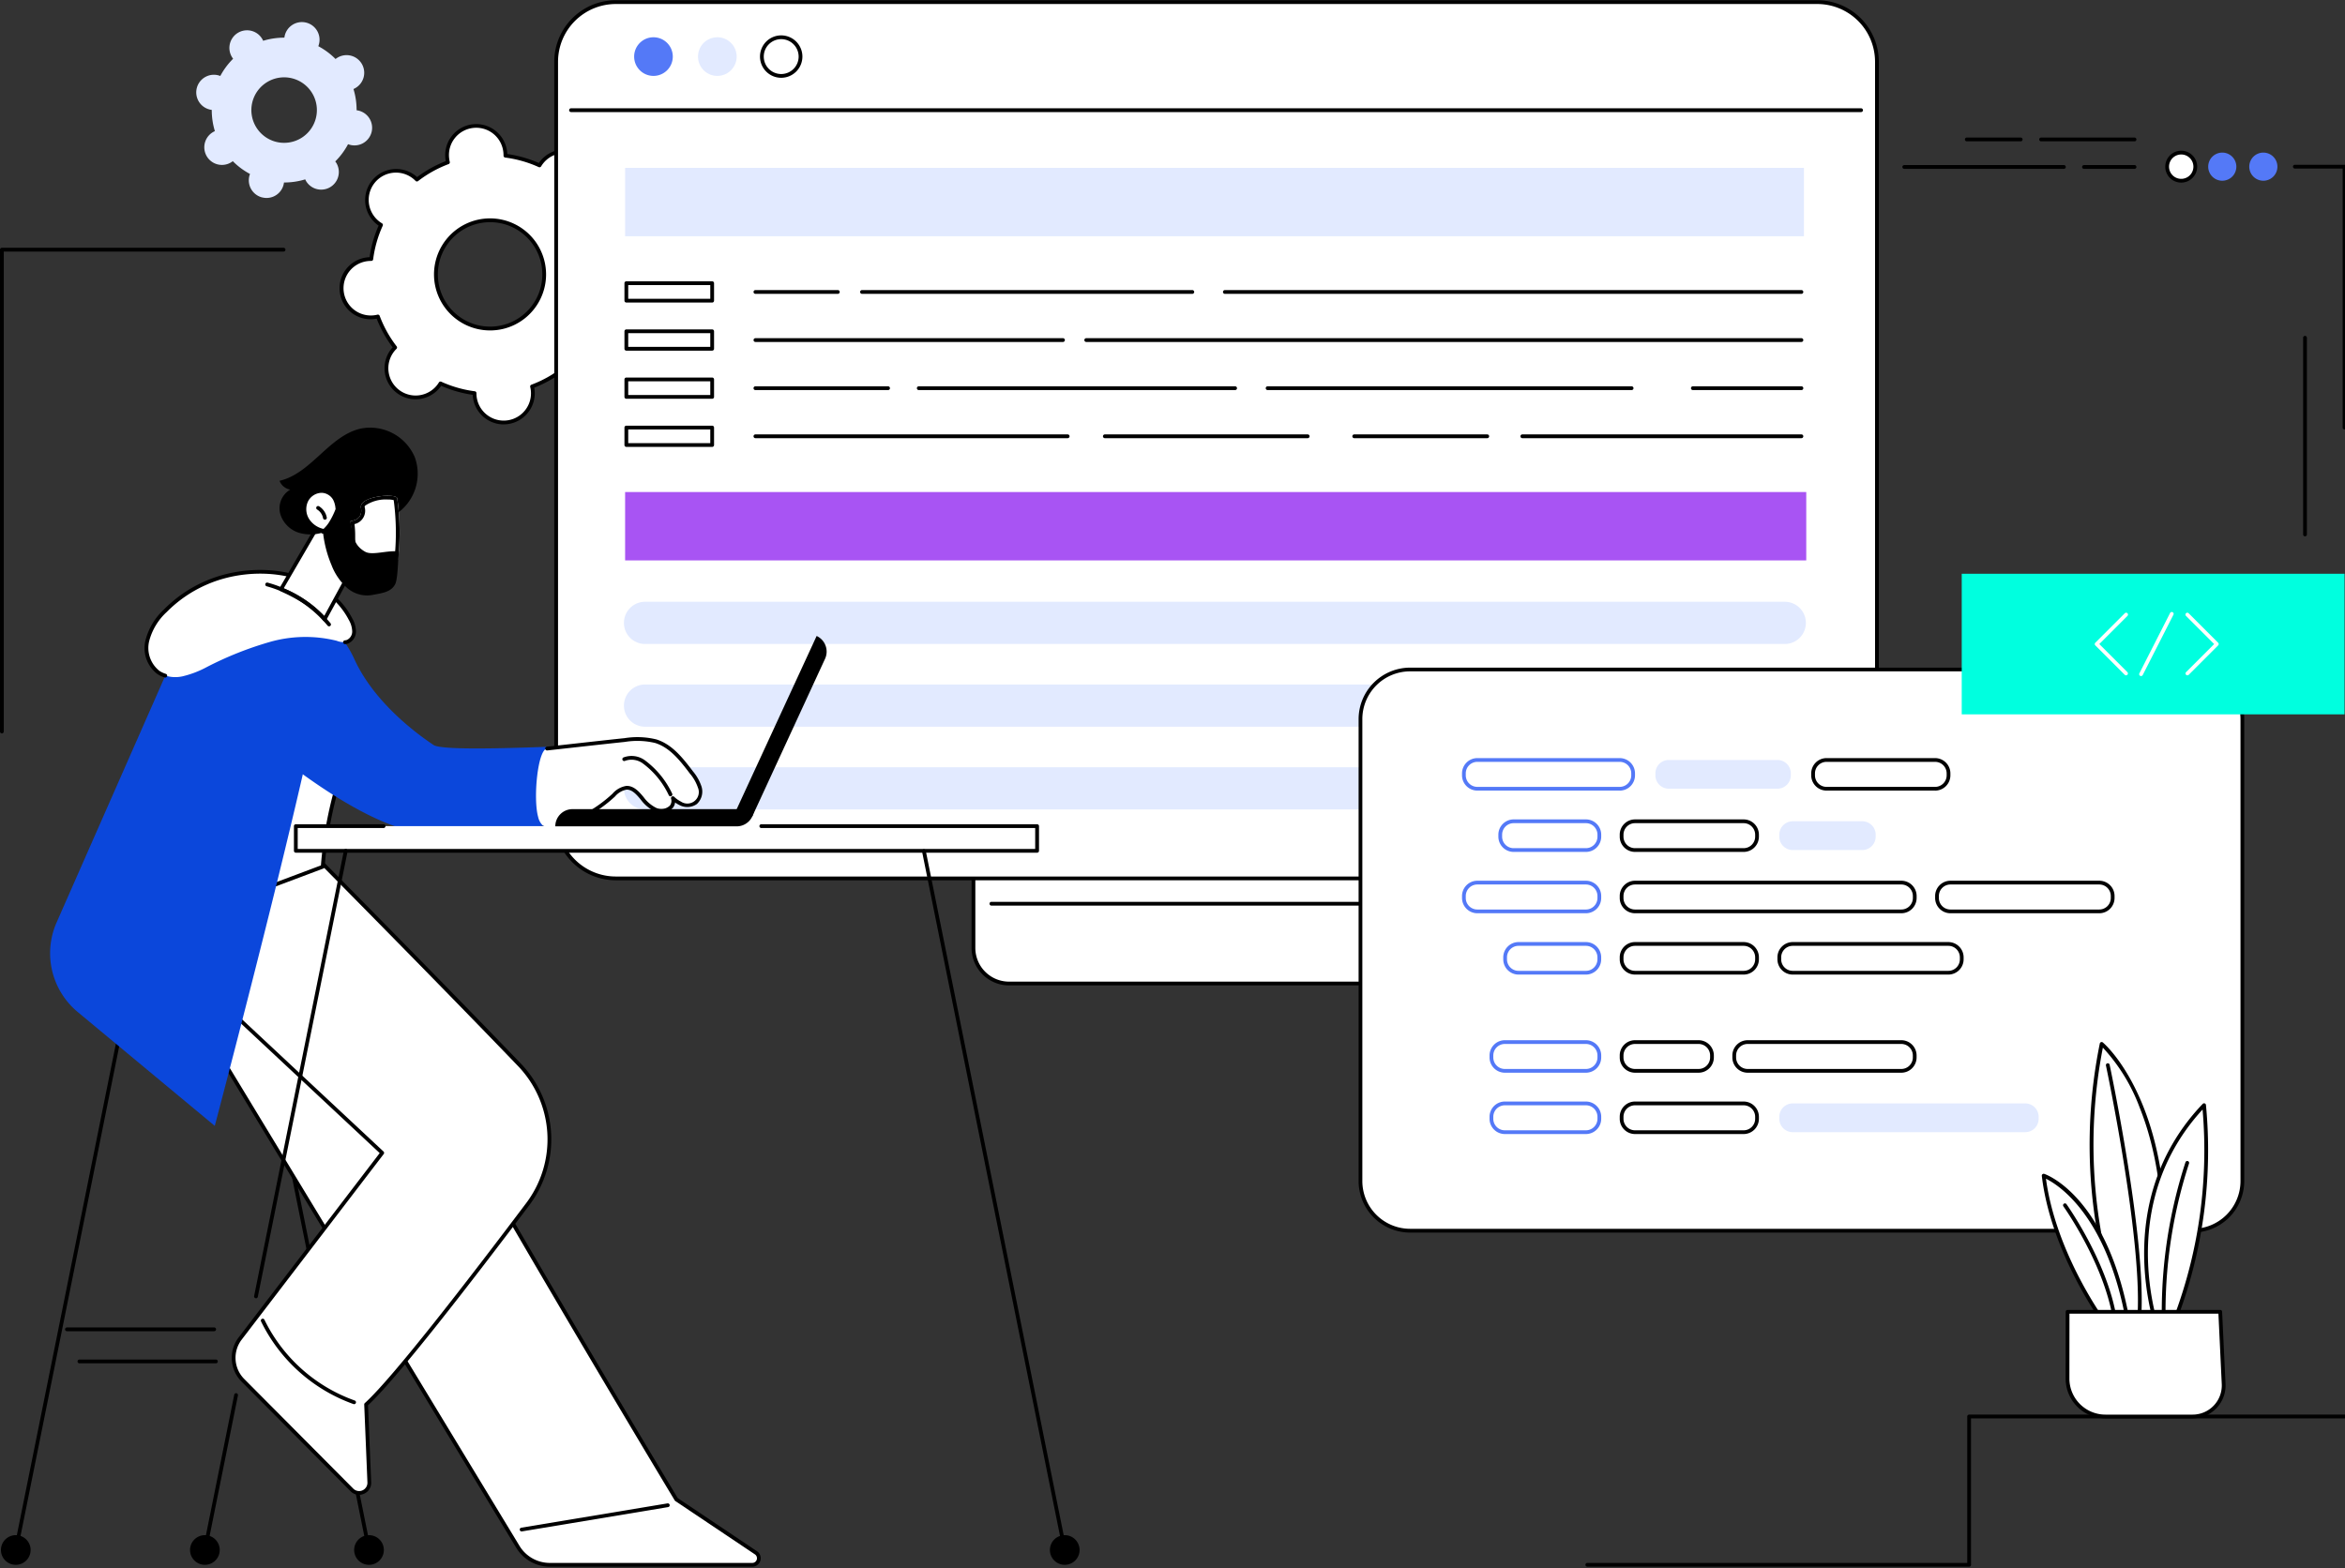 <svg xmlns="http://www.w3.org/2000/svg" xmlns:xlink="http://www.w3.org/1999/xlink" width="305" height="204" viewBox="0 0 305 204">
  <rect x="0" y="0" width="305" height="204" fill="#333333" stroke="none"/>
  <defs>
    <clipPath id="clip-path">
      <rect id="Rectángulo_401260" data-name="Rectángulo 401260" width="305" height="204" transform="translate(0 0)" fill="none"/>
    </clipPath>
  </defs>
  <g id="Grupo_1101651" data-name="Grupo 1101651" transform="translate(0 0.031)">
    <g id="Grupo_1099394" data-name="Grupo 1099394" transform="translate(0 -0.031)" clip-path="url(#clip-path)">
      <path id="Trazado_874770" data-name="Trazado 874770" d="M188.768,101.413a3.774,3.774,0,0,0,5.59-1,15.476,15.476,0,0,0,4.439,1.265,3.792,3.792,0,1,0,7.474-.864,15.493,15.493,0,0,0,4.035-2.245,3.793,3.793,0,1,0,4.676-5.9,15.477,15.477,0,0,0,1.267-4.44,3.793,3.793,0,1,0-.862-7.475,15.471,15.471,0,0,0-2.244-4.034,3.835,3.835,0,0,0,.31-.342,3.792,3.792,0,1,0-5.943-4.712,3.839,3.839,0,0,0-.262.38,15.482,15.482,0,0,0-4.439-1.265,3.793,3.793,0,1,0-7.475.865A15.477,15.477,0,0,0,191.3,73.9a3.794,3.794,0,1,0-4.676,5.9,15.487,15.487,0,0,0-1.267,4.44,3.793,3.793,0,1,0,.862,7.475,15.463,15.463,0,0,0,2.244,4.034,3.773,3.773,0,0,0,.3,5.67m7.659-9.658a7.045,7.045,0,1,1,9.9-1.144,7.044,7.044,0,0,1-9.9,1.144" transform="translate(-137.075 -50.535)" fill="#fff"/>
      <path id="Trazado_874771" data-name="Trazado 874771" d="M201.823,104.99a4.037,4.037,0,0,1-4-3.575c-.01-.087-.017-.178-.021-.274a15.712,15.712,0,0,1-4.105-1.17c-.054.08-.107.153-.162.222a4.037,4.037,0,1,1-6.327-5.017c.054-.069.114-.138.18-.209a15.711,15.711,0,0,1-2.075-3.731c-.095.018-.185.032-.272.042a4.038,4.038,0,1,1-.925-8.022c.087-.01.178-.017.275-.021a15.716,15.716,0,0,1,1.171-4.106c-.08-.054-.154-.108-.222-.162a4.038,4.038,0,0,1,5.018-6.329c.069.054.138.114.209.18a15.718,15.718,0,0,1,3.731-2.077c-.018-.095-.032-.185-.042-.272a4.038,4.038,0,1,1,8.022-.928c.01.087.017.178.021.274a15.713,15.713,0,0,1,4.105,1.17c.054-.08.108-.154.162-.222a4.037,4.037,0,1,1,6.326,5.017c-.054.069-.114.138-.18.209a15.7,15.7,0,0,1,2.075,3.731c.1-.018.185-.033.272-.043a4.038,4.038,0,0,1,.925,8.022c-.087.01-.178.017-.274.021a15.726,15.726,0,0,1-1.171,4.106c.08.054.154.108.222.162a4.038,4.038,0,0,1-5.018,6.329c-.069-.055-.137-.114-.209-.18a15.727,15.727,0,0,1-3.731,2.077c.019.1.032.185.042.272a4.045,4.045,0,0,1-4.02,4.5m-8.22-5.573a.243.243,0,0,1,.1.022,15.223,15.223,0,0,0,4.369,1.245.245.245,0,0,1,.214.244,3.575,3.575,0,0,0,.021.431,3.548,3.548,0,1,0,7.049-.816,3.579,3.579,0,0,0-.078-.425.245.245,0,0,1,.152-.286,15.234,15.234,0,0,0,3.971-2.21.245.245,0,0,1,.324.022,3.548,3.548,0,1,0,4.373-5.516.245.245,0,0,1-.1-.31,15.223,15.223,0,0,0,1.247-4.37.249.249,0,0,1,.244-.214,3.514,3.514,0,0,0,.431-.021,3.548,3.548,0,1,0-1.237-6.971.245.245,0,0,1-.287-.152,15.223,15.223,0,0,0-2.208-3.97.245.245,0,0,1,.022-.324,3.583,3.583,0,0,0,.29-.319,3.547,3.547,0,1,0-5.8-4.053.245.245,0,0,1-.31.1,15.23,15.23,0,0,0-4.369-1.245.245.245,0,0,1-.213-.244,3.584,3.584,0,0,0-.021-.431,3.548,3.548,0,1,0-7.048.815,3.576,3.576,0,0,0,.077.424.245.245,0,0,1-.152.287,15.238,15.238,0,0,0-3.971,2.21.245.245,0,0,1-.324-.022A3.549,3.549,0,1,0,186,78.829a.245.245,0,0,1,.1.31,15.219,15.219,0,0,0-1.247,4.37.238.238,0,0,1-.244.214,3.607,3.607,0,0,0-.431.021,3.548,3.548,0,1,0,.812,7.049,3.607,3.607,0,0,0,.424-.078.245.245,0,0,1,.287.152,15.214,15.214,0,0,0,2.208,3.97.245.245,0,0,1-.022.324,3.473,3.473,0,0,0-.29.32,3.547,3.547,0,1,0,5.559,4.408,3.505,3.505,0,0,0,.245-.356.245.245,0,0,1,.209-.117m6.435-6.651a7.288,7.288,0,1,1,5.72-2.758,7.25,7.25,0,0,1-5.72,2.758m.019-14.082a6.794,6.794,0,1,0,4.216,1.468,6.792,6.792,0,0,0-4.216-1.468" transform="translate(-136.319 -49.779)"/>
      <path id="Trazado_874772" data-name="Trazado 874772" d="M112.817,34.45a2.282,2.282,0,0,0,2.835-1.939,9.362,9.362,0,0,0,2.762-.407,2.264,2.264,0,0,0,.127.249A2.294,2.294,0,0,0,122.479,30a2.351,2.351,0,0,0-.159-.23,9.353,9.353,0,0,0,1.666-2.241,2.294,2.294,0,1,0,1.111-4.414,9.364,9.364,0,0,0-.406-2.763,2.328,2.328,0,0,0,.248-.127,2.294,2.294,0,1,0-2.353-3.938,2.239,2.239,0,0,0-.229.159,9.366,9.366,0,0,0-2.24-1.666,2.294,2.294,0,1,0-4.412-1.111,9.362,9.362,0,0,0-2.762.407,2.266,2.266,0,0,0-.127-.249,2.294,2.294,0,1,0-3.938,2.355,2.322,2.322,0,0,0,.158.23,9.365,9.365,0,0,0-1.666,2.241,2.294,2.294,0,1,0-1.112,4.414,9.364,9.364,0,0,0,.406,2.763,2.293,2.293,0,1,0,2.1,4.066,2.347,2.347,0,0,0,.229-.159,9.357,9.357,0,0,0,2.24,1.666,2.27,2.27,0,0,0-.086.266,2.294,2.294,0,0,0,1.664,2.785m1.821-7.23a4.261,4.261,0,1,1,5.171-3.092,4.26,4.26,0,0,1-5.171,3.092" transform="translate(-78.716 -8.77)" fill="#e2eaff"/>
      <path id="Trazado_874773" data-name="Trazado 874773" d="M.245,194.655A.245.245,0,0,1,0,194.41V131.725a.245.245,0,0,1,.245-.245H36.881a.245.245,0,1,1,0,.49H.49V194.41a.245.245,0,0,1-.245.245" transform="translate(0 -99.245)"/>
      <path id="Trazado_874774" data-name="Trazado 874774" d="M1194.41,82.749a1.83,1.83,0,1,1,1.83,1.83,1.83,1.83,0,0,1-1.83-1.83" transform="translate(-901.861 -61.068)" fill="#5479f7"/>
      <path id="Trazado_874775" data-name="Trazado 874775" d="M1172.607,82.749a1.83,1.83,0,1,1,1.83,1.83,1.83,1.83,0,0,1-1.83-1.83" transform="translate(-885.399 -61.068)" fill="#5479f7"/>
      <path id="Trazado_874776" data-name="Trazado 874776" d="M1150.8,82.749a1.83,1.83,0,1,1,1.83,1.83,1.83,1.83,0,0,1-1.83-1.83" transform="translate(-868.935 -61.068)" fill="#fff"/>
      <path id="Trazado_874777" data-name="Trazado 874777" d="M1151.878,84.069a2.075,2.075,0,1,1,2.075-2.075,2.078,2.078,0,0,1-2.075,2.075m0-3.66a1.585,1.585,0,1,0,1.585,1.585,1.587,1.587,0,0,0-1.585-1.585" transform="translate(-868.18 -60.313)"/>
      <path id="Trazado_874778" data-name="Trazado 874778" d="M1224.326,121.818a.245.245,0,0,1-.245-.245V87.88h-6.218a.245.245,0,0,1,0-.49h6.463a.245.245,0,0,1,.245.245v33.938a.245.245,0,0,1-.245.245" transform="translate(-919.385 -65.954)"/>
      <path id="Trazado_874779" data-name="Trazado 874779" d="M1223.258,204.35a.245.245,0,0,1-.245-.245V178.517a.245.245,0,1,1,.49,0V204.1a.245.245,0,0,1-.245.245" transform="translate(-923.458 -134.576)"/>
      <path id="Trazado_874780" data-name="Trazado 874780" d="M1031.209,88.042h-20.763a.245.245,0,0,1,0-.49h20.763a.245.245,0,1,1,0,.49" transform="translate(-762.771 -66.076)"/>
      <path id="Trazado_874781" data-name="Trazado 874781" d="M1112.46,88.042h-6.573a.245.245,0,0,1,0-.49h6.573a.245.245,0,0,1,0,.49" transform="translate(-834.835 -66.076)"/>
      <path id="Trazado_874782" data-name="Trazado 874782" d="M1050.659,73.421h-7.014a.245.245,0,1,1,0-.49h7.014a.245.245,0,1,1,0,.49" transform="translate(-787.838 -55.036)"/>
      <path id="Trazado_874783" data-name="Trazado 874783" d="M1095.262,73.421H1083.11a.245.245,0,0,1,0-.49h12.152a.245.245,0,1,1,0,.49" transform="translate(-817.637 -55.036)"/>
      <path id="Trazado_874784" data-name="Trazado 874784" d="M521.549,470.887h53.462a4.626,4.626,0,0,0,4.626-4.626V454.226H516.923v12.035a4.626,4.626,0,0,0,4.626,4.626" transform="translate(-390.312 -342.94)" fill="#fff"/>
      <path id="Trazado_874785" data-name="Trazado 874785" d="M574.255,470.377H520.793a4.876,4.876,0,0,1-4.871-4.87V453.471a.245.245,0,0,1,.245-.245H578.88a.245.245,0,0,1,.245.245v12.035a4.876,4.876,0,0,1-4.87,4.87m-57.843-16.661v11.791a4.386,4.386,0,0,0,4.381,4.381h53.462a4.386,4.386,0,0,0,4.381-4.381V453.716Z" transform="translate(-389.556 -342.185)"/>
      <path id="Trazado_874786" data-name="Trazado 874786" d="M583.747,479.353H525.706a.245.245,0,0,1,0-.49h58.041a.245.245,0,0,1,0,.49" transform="translate(-396.759 -361.543)"/>
      <path id="Trazado_874787" data-name="Trazado 874787" d="M459.36,114.994H303.084a7.754,7.754,0,0,1-7.755-7.755V8.754A7.754,7.754,0,0,1,303.084,1H459.36a7.754,7.754,0,0,1,7.754,7.754v98.485a7.754,7.754,0,0,1-7.754,7.755" transform="translate(-222.994 -0.723)" fill="#fff"/>
      <path id="Trazado_874788" data-name="Trazado 874788" d="M458.605,114.483H302.328a8.008,8.008,0,0,1-8-8V8a8.008,8.008,0,0,1,8-8H458.605a8.008,8.008,0,0,1,8,8v98.485a8.008,8.008,0,0,1-8,8M302.328.49A7.518,7.518,0,0,0,294.819,8v98.485a7.518,7.518,0,0,0,7.51,7.509H458.605a7.518,7.518,0,0,0,7.51-7.509V8A7.518,7.518,0,0,0,458.605.49Z" transform="translate(-222.239 0.032)"/>
      <path id="Trazado_874789" data-name="Trazado 874789" d="M470.261,57.882H302.471a.245.245,0,1,1,0-.49h167.79a.245.245,0,1,1,0,.49" transform="translate(-228.201 -43.303)"/>
      <path id="Trazado_874790" data-name="Trazado 874790" d="M341.773,22.178a2.513,2.513,0,1,1-2.513-2.513,2.513,2.513,0,0,1,2.513,2.513" transform="translate(-254.267 -14.817)" fill="#5479f7"/>
      <path id="Trazado_874791" data-name="Trazado 874791" d="M375.687,22.178a2.513,2.513,0,1,1-2.513-2.513,2.513,2.513,0,0,1,2.513,2.513" transform="translate(-279.874 -14.817)" fill="#e2eaff"/>
      <path id="Trazado_874792" data-name="Trazado 874792" d="M406.333,24.18a2.758,2.758,0,1,1,2.758-2.758,2.761,2.761,0,0,1-2.758,2.758m0-5.026a2.268,2.268,0,1,0,2.268,2.268,2.271,2.271,0,0,0-2.268-2.268" transform="translate(-304.727 -14.061)"/>
      <path id="Trazado_874793" data-name="Trazado 874793" d="M724.666,154.431H649.678a.245.245,0,0,1,0-.49h74.988a.245.245,0,1,1,0,.49" transform="translate(-490.366 -116.204)"/>
      <path id="Trazado_874794" data-name="Trazado 874794" d="M499.952,154.431H456.993a.245.245,0,1,1,0-.49h42.959a.245.245,0,1,1,0,.49" transform="translate(-344.876 -116.204)"/>
      <path id="Trazado_874795" data-name="Trazado 874795" d="M411.106,154.431H400.388a.245.245,0,1,1,0-.49h10.718a.245.245,0,1,1,0,.49" transform="translate(-302.135 -116.204)"/>
      <path id="Trazado_874796" data-name="Trazado 874796" d="M343.007,152.042H331.843a.245.245,0,0,1-.245-.245v-2.271a.245.245,0,0,1,.245-.245h11.164a.245.245,0,0,1,.245.245V151.8a.245.245,0,0,1-.245.245m-10.919-.49h10.674v-1.781H332.088Z" transform="translate(-250.379 -112.686)"/>
      <path id="Trazado_874797" data-name="Trazado 874797" d="M669.082,179.988H576.063a.245.245,0,0,1,0-.49h93.019a.245.245,0,0,1,0,.49" transform="translate(-434.782 -135.502)"/>
      <path id="Trazado_874798" data-name="Trazado 874798" d="M440.391,179.988h-40a.245.245,0,1,1,0-.49h40a.245.245,0,1,1,0,.49" transform="translate(-302.135 -135.502)"/>
      <path id="Trazado_874799" data-name="Trazado 874799" d="M343.007,177.6H331.843a.245.245,0,0,1-.245-.245v-2.271a.245.245,0,0,1,.245-.245h11.164a.245.245,0,0,1,.245.245v2.271a.245.245,0,0,1-.245.245m-10.919-.49h10.674v-1.781H332.088Z" transform="translate(-250.379 -131.984)"/>
      <path id="Trazado_874800" data-name="Trazado 874800" d="M912.32,205.545H898.2a.245.245,0,1,1,0-.49H912.32a.245.245,0,1,1,0,.49" transform="translate(-678.02 -154.799)"/>
      <path id="Trazado_874801" data-name="Trazado 874801" d="M719.745,205.545H672.4a.245.245,0,0,1,0-.49h47.34a.245.245,0,0,1,0,.49" transform="translate(-507.527 -154.799)"/>
      <path id="Trazado_874802" data-name="Trazado 874802" d="M528.275,205.545H487.131a.245.245,0,1,1,0-.49h41.144a.245.245,0,0,1,0,.49" transform="translate(-367.632 -154.799)"/>
      <path id="Trazado_874803" data-name="Trazado 874803" d="M417.641,205.545H400.388a.245.245,0,1,1,0-.49h17.253a.245.245,0,0,1,0,.49" transform="translate(-302.135 -154.799)"/>
      <path id="Trazado_874804" data-name="Trazado 874804" d="M343.007,203.157H331.843a.245.245,0,0,1-.245-.245v-2.271a.245.245,0,0,1,.245-.245h11.164a.245.245,0,0,1,.245.245v2.271a.245.245,0,0,1-.245.245m-10.919-.49h10.674v-1.781H332.088Z" transform="translate(-250.379 -151.281)"/>
      <path id="Trazado_874805" data-name="Trazado 874805" d="M843.927,231.1h-36.3a.245.245,0,0,1,0-.49h36.3a.245.245,0,0,1,0,.49" transform="translate(-609.627 -174.097)"/>
      <path id="Trazado_874806" data-name="Trazado 874806" d="M735.684,231.1h-17.3a.245.245,0,1,1,0-.49h17.3a.245.245,0,0,1,0,.49" transform="translate(-542.247 -174.097)"/>
      <path id="Trazado_874807" data-name="Trazado 874807" d="M612.325,231.1H585.944a.245.245,0,0,1,0-.49h26.381a.245.245,0,0,1,0,.49" transform="translate(-442.243 -174.097)"/>
      <path id="Trazado_874808" data-name="Trazado 874808" d="M441,231.1H400.389a.245.245,0,0,1,0-.49H441a.245.245,0,0,1,0,.49" transform="translate(-302.136 -174.097)"/>
      <path id="Trazado_874809" data-name="Trazado 874809" d="M343.007,228.714H331.843a.245.245,0,0,1-.245-.245V226.2a.245.245,0,0,1,.245-.245h11.164a.245.245,0,0,1,.245.245v2.271a.245.245,0,0,1-.245.245m-10.919-.49h10.674v-1.781H332.088Z" transform="translate(-250.379 -170.578)"/>
      <rect id="Rectángulo_401257" data-name="Rectángulo 401257" width="153.324" height="8.895" transform="translate(81.305 21.838)" fill="#e2eaff"/>
      <rect id="Rectángulo_401258" data-name="Rectángulo 401258" width="153.623" height="8.895" transform="translate(81.305 64.009)" fill="#a854f3"/>
      <path id="Trazado_874810" data-name="Trazado 874810" d="M482.2,324.984H333.86a2.746,2.746,0,0,1,0-5.491H482.2a2.746,2.746,0,0,1,0,5.491" transform="translate(-250.014 -241.207)" fill="#e2eaff"/>
      <path id="Trazado_874811" data-name="Trazado 874811" d="M482.2,368.925H333.86a2.746,2.746,0,0,1,0-5.491H482.2a2.746,2.746,0,0,1,0,5.491" transform="translate(-250.014 -274.386)" fill="#e2eaff"/>
      <path id="Trazado_874812" data-name="Trazado 874812" d="M482.2,412.865H333.86a2.746,2.746,0,0,1,0-5.491H482.2a2.746,2.746,0,0,1,0,5.491" transform="translate(-250.014 -307.564)" fill="#e2eaff"/>
      <path id="Trazado_874813" data-name="Trazado 874813" d="M830.681,428.468H728.892a6.459,6.459,0,0,1-6.459-6.458V361.916a6.459,6.459,0,0,1,6.459-6.458H830.681a6.458,6.458,0,0,1,6.459,6.458V422.01a6.458,6.458,0,0,1-6.459,6.458" transform="translate(-545.486 -268.363)" fill="#fff"/>
      <path id="Trazado_874814" data-name="Trazado 874814" d="M829.926,427.958H728.136a6.711,6.711,0,0,1-6.7-6.7V361.161a6.711,6.711,0,0,1,6.7-6.7h101.79a6.711,6.711,0,0,1,6.7,6.7v60.094a6.711,6.711,0,0,1-6.7,6.7m-101.79-73.01a6.22,6.22,0,0,0-6.214,6.213v60.094a6.22,6.22,0,0,0,6.214,6.213h101.79a6.22,6.22,0,0,0,6.213-6.213V361.161a6.22,6.22,0,0,0-6.213-6.213Z" transform="translate(-544.731 -267.608)"/>
      <path id="Trazado_874815" data-name="Trazado 874815" d="M796.879,406.738H778.357a1.99,1.99,0,0,1-1.988-1.988V404.5a1.99,1.99,0,0,1,1.988-1.988h18.522a1.99,1.99,0,0,1,1.988,1.988v.254a1.99,1.99,0,0,1-1.988,1.988M778.357,403a1.5,1.5,0,0,0-1.5,1.5v.254a1.5,1.5,0,0,0,1.5,1.5h18.522a1.5,1.5,0,0,0,1.5-1.5V404.5a1.5,1.5,0,0,0-1.5-1.5Z" transform="translate(-586.212 -303.889)" fill="#5479f7"/>
      <path id="Trazado_874816" data-name="Trazado 874816" d="M807.063,439.314h-9.4a1.99,1.99,0,0,1-1.988-1.988v-.253a1.99,1.99,0,0,1,1.988-1.988h9.4a1.99,1.99,0,0,1,1.988,1.988v.253a1.99,1.99,0,0,1-1.988,1.988m-9.4-3.74a1.5,1.5,0,0,0-1.5,1.5v.253a1.5,1.5,0,0,0,1.5,1.5h9.4a1.5,1.5,0,0,0,1.5-1.5v-.253a1.5,1.5,0,0,0-1.5-1.5Z" transform="translate(-600.791 -328.487)" fill="#5479f7"/>
      <path id="Trazado_874817" data-name="Trazado 874817" d="M792.484,471.89H778.357a1.99,1.99,0,0,1-1.988-1.988v-.254a1.99,1.99,0,0,1,1.988-1.988h14.126a1.99,1.99,0,0,1,1.988,1.988v.254a1.99,1.99,0,0,1-1.988,1.988m-14.126-3.74a1.5,1.5,0,0,0-1.5,1.5v.254a1.5,1.5,0,0,0,1.5,1.5h14.126a1.5,1.5,0,0,0,1.5-1.5v-.254a1.5,1.5,0,0,0-1.5-1.5Z" transform="translate(-586.212 -353.084)" fill="#5479f7"/>
      <path id="Trazado_874818" data-name="Trazado 874818" d="M809.015,504.466h-8.764a1.99,1.99,0,0,1-1.988-1.988v-.254a1.99,1.99,0,0,1,1.988-1.988h8.764A1.99,1.99,0,0,1,811,502.224v.254a1.99,1.99,0,0,1-1.988,1.988m-8.764-3.74a1.5,1.5,0,0,0-1.5,1.5v.254a1.5,1.5,0,0,0,1.5,1.5h8.764a1.5,1.5,0,0,0,1.5-1.5v-.254a1.5,1.5,0,0,0-1.5-1.5Z" transform="translate(-602.743 -377.681)" fill="#5479f7"/>
      <path id="Trazado_874819" data-name="Trazado 874819" d="M803.519,556.587H792.972a1.99,1.99,0,0,1-1.988-1.988v-.253a1.99,1.99,0,0,1,1.988-1.988h10.547a1.991,1.991,0,0,1,1.988,1.988v.253a1.99,1.99,0,0,1-1.988,1.988m-10.547-3.74a1.5,1.5,0,0,0-1.5,1.5v.253a1.5,1.5,0,0,0,1.5,1.5h10.547a1.5,1.5,0,0,0,1.5-1.5v-.253a1.5,1.5,0,0,0-1.5-1.5Z" transform="translate(-597.247 -417.036)" fill="#5479f7"/>
      <path id="Trazado_874820" data-name="Trazado 874820" d="M803.519,589.163H792.972a1.99,1.99,0,0,1-1.988-1.988v-.253a1.99,1.99,0,0,1,1.988-1.988h10.547a1.99,1.99,0,0,1,1.988,1.988v.253a1.991,1.991,0,0,1-1.988,1.988m-10.547-3.74a1.5,1.5,0,0,0-1.5,1.5v.253a1.5,1.5,0,0,0,1.5,1.5h10.547a1.5,1.5,0,0,0,1.5-1.5v-.253a1.5,1.5,0,0,0-1.5-1.5Z" transform="translate(-597.247 -441.633)" fill="#5479f7"/>
      <path id="Trazado_874821" data-name="Trazado 874821" d="M880.8,407.249h14.126a1.743,1.743,0,0,0,1.743-1.743v-.253a1.743,1.743,0,0,0-1.743-1.743H880.8a1.743,1.743,0,0,0-1.743,1.743v.253a1.743,1.743,0,0,0,1.743,1.743" transform="translate(-663.749 -304.645)" fill="#e2eaff"/>
      <path id="Trazado_874822" data-name="Trazado 874822" d="M862.856,439.824h14.126a1.743,1.743,0,0,0,1.743-1.743v-.254a1.743,1.743,0,0,0-1.743-1.743H862.856a1.743,1.743,0,0,0-1.743,1.743v.254a1.743,1.743,0,0,0,1.743,1.743" transform="translate(-650.199 -329.242)" fill="#fff"/>
      <path id="Trazado_874823" data-name="Trazado 874823" d="M876.227,439.314H862.1a1.99,1.99,0,0,1-1.988-1.988v-.253a1.99,1.99,0,0,1,1.988-1.988h14.126a1.99,1.99,0,0,1,1.988,1.988v.253a1.99,1.99,0,0,1-1.988,1.988m-14.126-3.74a1.5,1.5,0,0,0-1.5,1.5v.253a1.5,1.5,0,0,0,1.5,1.5h14.126a1.5,1.5,0,0,0,1.5-1.5v-.253a1.5,1.5,0,0,0-1.5-1.5Z" transform="translate(-649.443 -328.487)"/>
      <path id="Trazado_874824" data-name="Trazado 874824" d="M862.856,472.4h34.638a1.743,1.743,0,0,0,1.743-1.743V470.4a1.743,1.743,0,0,0-1.743-1.743H862.856a1.743,1.743,0,0,0-1.743,1.743v.254a1.743,1.743,0,0,0,1.743,1.743" transform="translate(-650.199 -353.839)" fill="#fff"/>
      <path id="Trazado_874825" data-name="Trazado 874825" d="M896.738,471.89H862.1a1.99,1.99,0,0,1-1.988-1.988v-.254a1.99,1.99,0,0,1,1.988-1.988h34.638a1.99,1.99,0,0,1,1.989,1.988v.254a1.99,1.99,0,0,1-1.989,1.988M862.1,468.15a1.5,1.5,0,0,0-1.5,1.5v.254a1.5,1.5,0,0,0,1.5,1.5h34.638a1.5,1.5,0,0,0,1.5-1.5v-.254a1.5,1.5,0,0,0-1.5-1.5Z" transform="translate(-649.443 -353.084)"/>
      <path id="Trazado_874826" data-name="Trazado 874826" d="M862.856,504.976h14.126a1.743,1.743,0,0,0,1.743-1.743v-.253a1.743,1.743,0,0,0-1.743-1.743H862.856a1.743,1.743,0,0,0-1.743,1.743v.253a1.743,1.743,0,0,0,1.743,1.743" transform="translate(-650.199 -378.436)" fill="#fff"/>
      <path id="Trazado_874827" data-name="Trazado 874827" d="M876.227,504.466H862.1a1.99,1.99,0,0,1-1.988-1.988v-.254a1.99,1.99,0,0,1,1.988-1.988h14.126a1.99,1.99,0,0,1,1.988,1.988v.254a1.99,1.99,0,0,1-1.988,1.988m-14.126-3.74a1.5,1.5,0,0,0-1.5,1.5v.254a1.5,1.5,0,0,0,1.5,1.5h14.126a1.5,1.5,0,0,0,1.5-1.5v-.254a1.5,1.5,0,0,0-1.5-1.5Z" transform="translate(-649.443 -377.681)"/>
      <path id="Trazado_874828" data-name="Trazado 874828" d="M862.856,557.1h8.266a1.743,1.743,0,0,0,1.743-1.743V555.1a1.743,1.743,0,0,0-1.743-1.743h-8.266a1.743,1.743,0,0,0-1.743,1.743v.253a1.743,1.743,0,0,0,1.743,1.743" transform="translate(-650.199 -417.792)" fill="#fff"/>
      <path id="Trazado_874829" data-name="Trazado 874829" d="M870.367,556.587H862.1a1.99,1.99,0,0,1-1.988-1.988v-.253a1.99,1.99,0,0,1,1.988-1.988h8.266a1.991,1.991,0,0,1,1.988,1.988v.253a1.991,1.991,0,0,1-1.988,1.988m-8.266-3.74a1.5,1.5,0,0,0-1.5,1.5v.253a1.5,1.5,0,0,0,1.5,1.5h8.266a1.5,1.5,0,0,0,1.5-1.5v-.253a1.5,1.5,0,0,0-1.5-1.5Z" transform="translate(-649.443 -417.036)"/>
      <path id="Trazado_874830" data-name="Trazado 874830" d="M862.856,589.673h14.126a1.743,1.743,0,0,0,1.743-1.743v-.253a1.743,1.743,0,0,0-1.743-1.743H862.856a1.743,1.743,0,0,0-1.743,1.743v.253a1.743,1.743,0,0,0,1.743,1.743" transform="translate(-650.199 -442.388)" fill="#fff"/>
      <path id="Trazado_874831" data-name="Trazado 874831" d="M876.227,589.163H862.1a1.99,1.99,0,0,1-1.988-1.988v-.253a1.99,1.99,0,0,1,1.988-1.988h14.126a1.99,1.99,0,0,1,1.988,1.988v.253a1.99,1.99,0,0,1-1.988,1.988m-14.126-3.74a1.5,1.5,0,0,0-1.5,1.5v.253a1.5,1.5,0,0,0,1.5,1.5h14.126a1.5,1.5,0,0,0,1.5-1.5v-.253a1.5,1.5,0,0,0-1.5-1.5Z" transform="translate(-649.443 -441.633)"/>
      <path id="Trazado_874832" data-name="Trazado 874832" d="M964.544,407.249h14.126a1.743,1.743,0,0,0,1.743-1.743v-.253a1.743,1.743,0,0,0-1.743-1.743H964.544a1.743,1.743,0,0,0-1.743,1.743v.253a1.743,1.743,0,0,0,1.743,1.743" transform="translate(-726.981 -304.645)" fill="#fff"/>
      <path id="Trazado_874833" data-name="Trazado 874833" d="M977.915,406.738H963.788a1.99,1.99,0,0,1-1.988-1.988V404.5a1.991,1.991,0,0,1,1.988-1.988h14.126A1.99,1.99,0,0,1,979.9,404.5v.254a1.99,1.99,0,0,1-1.988,1.988M963.788,403a1.5,1.5,0,0,0-1.5,1.5v.254a1.5,1.5,0,0,0,1.5,1.5h14.126a1.5,1.5,0,0,0,1.5-1.5V404.5a1.5,1.5,0,0,0-1.5-1.5Z" transform="translate(-726.225 -303.889)"/>
      <path id="Trazado_874834" data-name="Trazado 874834" d="M946.6,439.824h9.047a1.743,1.743,0,0,0,1.743-1.743v-.254a1.743,1.743,0,0,0-1.743-1.743H946.6a1.743,1.743,0,0,0-1.743,1.743v.254a1.743,1.743,0,0,0,1.743,1.743" transform="translate(-713.431 -329.242)" fill="#e2eaff"/>
      <path id="Trazado_874835" data-name="Trazado 874835" d="M1030.342,472.4h19.36a1.743,1.743,0,0,0,1.743-1.743V470.4a1.743,1.743,0,0,0-1.743-1.743h-19.36a1.743,1.743,0,0,0-1.743,1.743v.254a1.743,1.743,0,0,0,1.743,1.743" transform="translate(-776.663 -353.839)" fill="#fff"/>
      <path id="Trazado_874836" data-name="Trazado 874836" d="M1048.947,471.89h-19.36a1.99,1.99,0,0,1-1.988-1.988v-.254a1.99,1.99,0,0,1,1.988-1.988h19.36a1.99,1.99,0,0,1,1.988,1.988v.254a1.99,1.99,0,0,1-1.988,1.988m-19.36-3.74a1.5,1.5,0,0,0-1.5,1.5v.254a1.5,1.5,0,0,0,1.5,1.5h19.36a1.5,1.5,0,0,0,1.5-1.5v-.254a1.5,1.5,0,0,0-1.5-1.5Z" transform="translate(-775.908 -353.084)"/>
      <path id="Trazado_874837" data-name="Trazado 874837" d="M946.6,504.976h20.24a1.743,1.743,0,0,0,1.743-1.743v-.253a1.743,1.743,0,0,0-1.743-1.743H946.6a1.743,1.743,0,0,0-1.743,1.743v.253a1.743,1.743,0,0,0,1.743,1.743" transform="translate(-713.431 -378.436)" fill="#fff"/>
      <path id="Trazado_874838" data-name="Trazado 874838" d="M966.084,504.466h-20.24a1.99,1.99,0,0,1-1.988-1.988v-.254a1.99,1.99,0,0,1,1.988-1.988h20.24a1.99,1.99,0,0,1,1.988,1.988v.254a1.99,1.99,0,0,1-1.988,1.988m-20.24-3.74a1.5,1.5,0,0,0-1.5,1.5v.254a1.5,1.5,0,0,0,1.5,1.5h20.24a1.5,1.5,0,0,0,1.5-1.5v-.254a1.5,1.5,0,0,0-1.5-1.5Z" transform="translate(-712.676 -377.681)"/>
      <path id="Trazado_874839" data-name="Trazado 874839" d="M922.672,557.1h19.987a1.743,1.743,0,0,0,1.743-1.743V555.1a1.743,1.743,0,0,0-1.743-1.743H922.672a1.743,1.743,0,0,0-1.743,1.743v.254a1.743,1.743,0,0,0,1.743,1.743" transform="translate(-695.364 -417.791)" fill="#fff"/>
      <path id="Trazado_874840" data-name="Trazado 874840" d="M941.9,556.587H921.916a1.99,1.99,0,0,1-1.988-1.988v-.253a1.991,1.991,0,0,1,1.988-1.988H941.9a1.99,1.99,0,0,1,1.988,1.988v.253a1.99,1.99,0,0,1-1.988,1.988m-19.987-3.74a1.5,1.5,0,0,0-1.5,1.5v.253a1.5,1.5,0,0,0,1.5,1.5H941.9a1.5,1.5,0,0,0,1.5-1.5v-.253a1.5,1.5,0,0,0-1.5-1.5Z" transform="translate(-694.609 -417.036)"/>
      <path id="Trazado_874841" data-name="Trazado 874841" d="M946.6,589.673h30.242a1.743,1.743,0,0,0,1.743-1.743v-.253a1.743,1.743,0,0,0-1.743-1.743H946.6a1.743,1.743,0,0,0-1.743,1.743v.253a1.743,1.743,0,0,0,1.743,1.743" transform="translate(-713.431 -442.388)" fill="#e2eaff"/>
      <rect id="Rectángulo_401259" data-name="Rectángulo 401259" width="49.788" height="18.29" transform="translate(255.151 74.641)" fill="#00ffdf"/>
      <path id="Trazado_874842" data-name="Trazado 874842" d="M1160.8,333.477a.245.245,0,0,1-.173-.418l3.651-3.65-3.651-3.651a.245.245,0,1,1,.346-.346l3.824,3.824a.245.245,0,0,1,0,.346l-3.824,3.824a.245.245,0,0,1-.173.072" transform="translate(-876.297 -245.622)" fill="#fff"/>
      <path id="Trazado_874843" data-name="Trazado 874843" d="M1116.43,333.477a.244.244,0,0,1-.173-.072l-3.824-3.824a.245.245,0,0,1,0-.346l3.824-3.824a.245.245,0,1,1,.346.346l-3.651,3.651,3.651,3.65a.245.245,0,0,1-.173.418" transform="translate(-839.909 -245.622)" fill="#fff"/>
      <path id="Trazado_874844" data-name="Trazado 874844" d="M1136.193,333.283a.245.245,0,0,1-.218-.356l3.986-7.834a.245.245,0,1,1,.436.222l-3.986,7.834a.244.244,0,0,1-.218.134" transform="translate(-857.718 -245.334)" fill="#fff"/>
      <path id="Trazado_874845" data-name="Trazado 874845" d="M891.813,771H842.154a.245.245,0,0,1,0-.49h49.414V751.461a.245.245,0,0,1,.245-.245h48.826a.245.245,0,1,1,0,.49H892.057v19.052a.245.245,0,0,1-.245.245" transform="translate(-635.699 -567.188)"/>
      <path id="Trazado_874846" data-name="Trazado 874846" d="M1115.131,591.24a65.3,65.3,0,0,1-3.126-36.9s11.363,9.522,7.267,36.9Z" transform="translate(-838.657 -418.529)" fill="#fff"/>
      <path id="Trazado_874847" data-name="Trazado 874847" d="M1118.553,590.73h-4.141a.245.245,0,0,1-.223-.143,66.15,66.15,0,0,1-3.143-37.055.245.245,0,0,1,.4-.139c.118.1,2.915,2.487,5.24,8.28,2.136,5.323,4.237,14.649,2.112,28.849a.245.245,0,0,1-.242.209m-3.98-.49h3.769c2.054-13.949,0-23.109-2.1-28.347a23.506,23.506,0,0,0-4.8-7.831,65.919,65.919,0,0,0,3.132,36.178" transform="translate(-837.938 -417.774)"/>
      <path id="Trazado_874848" data-name="Trazado 874848" d="M1122.638,597.521h-.014a.245.245,0,0,1-.231-.258c.561-10.271-4.071-32.2-4.117-32.418a.245.245,0,0,1,.479-.1c.047.221,4.692,22.211,4.128,32.547a.245.245,0,0,1-.245.231" transform="translate(-844.37 -426.241)"/>
      <path id="Trazado_874849" data-name="Trazado 874849" d="M1147.114,586.869a26.987,26.987,0,0,0-4.432,6.13c-4.655,8.854-2.959,17.83-2.155,21.131h3.04a61.474,61.474,0,0,0,2.368-8.06,62.4,62.4,0,0,0,1.178-19.2" transform="translate(-860.442 -443.095)" fill="#fff"/>
      <path id="Trazado_874850" data-name="Trazado 874850" d="M1142.833,613.619h-3.04a.245.245,0,0,1-.238-.187c-1.067-4.381-2.2-12.974,2.176-21.3a27.27,27.27,0,0,1,4.471-6.186.245.245,0,0,1,.421.147,61.991,61.991,0,0,1-3.561,27.368.245.245,0,0,1-.23.16m-2.847-.49h2.676a61.485,61.485,0,0,0,3.522-26.45,26.723,26.723,0,0,0-4.019,5.678c-4.242,8.069-3.215,16.4-2.179,20.772" transform="translate(-859.707 -442.34)"/>
      <path id="Trazado_874851" data-name="Trazado 874851" d="M1148.287,639.739a.245.245,0,0,1-.245-.232,62.943,62.943,0,0,1,2.991-22.844.245.245,0,0,1,.466.151,62.43,62.43,0,0,0-2.968,22.666.245.245,0,0,1-.231.258h-.013" transform="translate(-866.782 -465.464)"/>
      <path id="Trazado_874852" data-name="Trazado 874852" d="M1085.262,624.31s8.047,2.745,10.961,19h-3.165s-6.605-8.927-7.8-19" transform="translate(-819.447 -471.365)" fill="#fff"/>
      <path id="Trazado_874853" data-name="Trazado 874853" d="M1095.468,642.8H1092.3a.245.245,0,0,1-.2-.1c-.066-.09-6.658-9.1-7.842-19.117a.245.245,0,0,1,.322-.261c.334.114,8.217,2.978,11.123,19.189a.245.245,0,0,1-.241.288m-3.04-.49h2.746c-2.525-13.657-8.772-17.565-10.37-18.356,1.227,9.16,6.917,17.366,7.624,18.356" transform="translate(-818.692 -470.61)"/>
      <path id="Trazado_874854" data-name="Trazado 874854" d="M1102.248,654.215a.245.245,0,0,1-.241-.205c-1.2-7.232-6.375-14.515-6.428-14.588a.245.245,0,1,1,.4-.286c.053.074,5.3,7.45,6.513,14.793a.245.245,0,0,1-.2.282.249.249,0,0,1-.04,0" transform="translate(-827.203 -482.483)"/>
      <path id="Trazado_874855" data-name="Trazado 874855" d="M1097.912,696.616h19.853l.445,9.391a4.038,4.038,0,0,1-4.033,4.229h-11.339a4.935,4.935,0,0,1-4.935-4.939Z" transform="translate(-828.993 -525.961)" fill="#fff"/>
      <path id="Trazado_874856" data-name="Trazado 874856" d="M1113.422,709.725h-11.339a5.18,5.18,0,0,1-5.18-5.185l.008-8.68a.245.245,0,0,1,.245-.245h19.853a.245.245,0,0,1,.245.233l.445,9.391a4.282,4.282,0,0,1-4.278,4.485M1097.4,696.106l-.008,8.435a4.69,4.69,0,0,0,4.69,4.694h11.339a3.793,3.793,0,0,0,3.788-3.972l-.434-9.158Z" transform="translate(-828.238 -525.206)"/>
      <path id="Trazado_874857" data-name="Trazado 874857" d="M7.623,545.313a.249.249,0,0,1-.048,0,.245.245,0,0,1-.192-.289l18.123-89.951a.245.245,0,0,1,.48.1L7.863,545.116a.245.245,0,0,1-.24.2" transform="translate(-5.571 -343.428)"/>
      <path id="Trazado_874858" data-name="Trazado 874858" d="M.5,817.174a1.93,1.93,0,1,0,1.93-1.93,1.93,1.93,0,0,0-1.93,1.93" transform="translate(-0.378 -615.533)"/>
      <path id="Trazado_874859" data-name="Trazado 874859" d="M139.328,545.313a.245.245,0,0,1-.24-.2l-18.124-89.951a.245.245,0,0,1,.48-.1l18.124,89.951a.245.245,0,0,1-.192.289.251.251,0,0,1-.049,0" transform="translate(-91.332 -343.428)"/>
      <path id="Trazado_874860" data-name="Trazado 874860" d="M191.934,817.174a1.93,1.93,0,1,1-1.93-1.93,1.93,1.93,0,0,1,1.93,1.93" transform="translate(-142.01 -615.533)"/>
      <path id="Trazado_874861" data-name="Trazado 874861" d="M53.94,705.409H34.792a.245.245,0,0,1,0-.49H53.94a.245.245,0,0,1,0,.49" transform="translate(-26.085 -532.23)"/>
      <path id="Trazado_874862" data-name="Trazado 874862" d="M59.174,722.465H41.423a.245.245,0,1,1,0-.49H59.174a.245.245,0,0,1,0,.49" transform="translate(-31.092 -545.109)"/>
      <path id="Trazado_874863" data-name="Trazado 874863" d="M82.974,484.643l47.041,77.606a4.833,4.833,0,0,0,4.133,2.328H160.5a.854.854,0,0,0,.475-1.563l-10.352-6.939S117.389,501,106,478.153Z" transform="translate(-62.651 -361.007)" fill="#fff"/>
      <path id="Trazado_874864" data-name="Trazado 874864" d="M159.741,564.066H133.392a5.105,5.105,0,0,1-4.342-2.446L82.009,484.014a.245.245,0,0,1,.143-.363l23.022-6.49a.245.245,0,0,1,.286.126c11.116,22.3,43.451,75.975,44.587,77.858l10.307,6.909a1.1,1.1,0,0,1-.612,2.011m-77.147-80.03,46.874,77.33a4.614,4.614,0,0,0,3.924,2.21h26.349a.609.609,0,0,0,.339-1.114l-10.352-6.939a.241.241,0,0,1-.073-.077c-.332-.549-33.191-55.048-44.543-77.757Z" transform="translate(-61.895 -360.251)"/>
      <path id="Trazado_874865" data-name="Trazado 874865" d="M276.254,802.021a.245.245,0,0,1-.04-.487l19-3.159a.245.245,0,1,1,.08.483l-19,3.159a.263.263,0,0,1-.04,0" transform="translate(-208.406 -602.795)"/>
      <path id="Trazado_874866" data-name="Trazado 874866" d="M125.876,480.141c-9.977-10.382-24.45-25.012-27.011-27.6C95.35,454.486,77.3,462.885,77.3,462.885l30.782,28.762L89.6,515.807a4.127,4.127,0,0,0,.351,5.417l14.189,14.271a1.324,1.324,0,0,0,2.262-.988l-.417-10.131c3.69-3.333,13.949-16.663,20.989-26.009a14.077,14.077,0,0,0-1.093-18.226" transform="translate(-58.365 -341.669)" fill="#fff"/>
      <path id="Trazado_874867" data-name="Trazado 874867" d="M104.309,535.38a1.544,1.544,0,0,1-1.1-.468L89.019,520.641a4.387,4.387,0,0,1-.372-5.738l18.348-23.983L76.375,462.309a.245.245,0,0,1,.064-.4c.181-.084,18.086-8.418,21.554-10.335a.245.245,0,0,1,.292.042c2.775,2.8,17.119,17.305,27.013,27.6a14.265,14.265,0,0,1,1.112,18.543c-7.53,10-17.244,22.573-20.935,25.965l.412,10.017a1.54,1.54,0,0,1-.94,1.5,1.6,1.6,0,0,1-.64.136M76.974,462.2l30.517,28.514a.245.245,0,0,1,.027.328L89.036,515.2a3.9,3.9,0,0,0,.33,5.095l14.189,14.272a1.079,1.079,0,0,0,1.844-.805l-.417-10.131a.245.245,0,0,1,.081-.192c3.6-3.248,13.382-15.918,20.957-25.974a13.777,13.777,0,0,0-1.075-17.909c-9.746-10.142-23.813-24.368-26.878-27.465-3.549,1.921-18.662,8.976-21.092,10.108" transform="translate(-57.61 -340.913)"/>
      <path id="Trazado_874868" data-name="Trazado 874868" d="M150.646,711.393a.251.251,0,0,1-.082-.014,21.385,21.385,0,0,1-12.022-10.755.245.245,0,1,1,.441-.214,20.891,20.891,0,0,0,11.745,10.507.245.245,0,0,1-.082.476" transform="translate(-104.59 -528.722)"/>
      <path id="Trazado_874869" data-name="Trazado 874869" d="M132.026,335.832c.215,4.129-.609,6.634-1.819,11.355a53.989,53.989,0,0,0-2.1,11.313l-14.051,5.28a67.481,67.481,0,0,1,2.9-21.048c1.7-5.327,3.162-6.223,5.515-11.621a28.746,28.746,0,0,1,3-4.469c.472-.627.834-1.076,1.382-1.135,1.328-.143,2.56,2.14,3.109,3.158a17.75,17.75,0,0,1,2.063,7.166" transform="translate(-86.118 -245.744)" fill="#fff"/>
      <path id="Trazado_874870" data-name="Trazado 874870" d="M113.3,363.271a.245.245,0,0,1-.245-.243A67.74,67.74,0,0,1,115.97,341.9a30.453,30.453,0,0,1,2.948-6.568,50.231,50.231,0,0,0,2.575-5.076,28.7,28.7,0,0,1,3.028-4.518c.448-.6.872-1.158,1.551-1.231,1.491-.158,2.747,2.167,3.35,3.285a18.062,18.062,0,0,1,2.092,7.27c.192,3.686-.45,6.145-1.421,9.866-.129.5-.265,1.014-.405,1.563l-.139.54a51.257,51.257,0,0,0-1.955,10.721.245.245,0,0,1-.159.22l-14.051,5.281a.244.244,0,0,1-.086.016m12.921-38.279a.887.887,0,0,0-.1.005c-.436.047-.749.423-1.212,1.039a29.4,29.4,0,0,0-2.971,4.42,50.717,50.717,0,0,1-2.6,5.121,30.031,30.031,0,0,0-2.909,6.476,66.99,66.99,0,0,0-2.894,20.621l13.57-5.1a52.422,52.422,0,0,1,1.963-10.662l.138-.54c.141-.55.277-1.069.406-1.565.994-3.808,1.594-6.106,1.406-9.716a17.545,17.545,0,0,0-2.034-7.063c-.5-.919-1.639-3.036-2.772-3.036" transform="translate(-85.363 -244.989)"/>
      <path id="Trazado_874871" data-name="Trazado 874871" d="M56.642,311.984s4.948,2.08,6.062,6.126-14.678,63.682-14.678,63.682L30.195,366.974a9.936,9.936,0,0,1-2.743-11.646l17.082-38.794s7.459-6.216,12.11-4.55" transform="translate(-20.091 -235.323)" fill="#0b47db"/>
      <path id="Trazado_874872" data-name="Trazado 874872" d="M159.422,333.353c-6.7.242-13.81.4-14.756-.237-1.809-1.209-7.661-5.343-10.323-11.214s-9.517-9.045-9.517-9.045l-7.916,15.225s17.624,16.767,27.756,16.556c4.879-.1,10.146-.559,14.421-1.035a21.425,21.425,0,0,1,.335-10.251" transform="translate(-88.275 -236.198)" fill="#0b47db"/>
      <path id="Trazado_874873" data-name="Trazado 874873" d="M305.925,398.65a5.746,5.746,0,0,0-1.079-1.9c-1.256-1.67-2.639-3.433-4.631-4.063a10.168,10.168,0,0,0-4.057-.15c-1.617.158-8.686.959-10.093,1.107-1.222.129-1.822,6.54-1.155,8.894a2.172,2.172,0,0,0,.57,1.081,2.283,2.283,0,0,0,2.139.144,17.921,17.921,0,0,0,7.08-4.02,2.9,2.9,0,0,1,1.691-1c.859-.037,1.511.722,2.06,1.384a4.691,4.691,0,0,0,1.707,1.446,1.831,1.831,0,0,0,2.078-.364,1.231,1.231,0,0,0,.2-1.118,3.917,3.917,0,0,0,.946.671,1.734,1.734,0,0,0,2.547-2.116" transform="translate(-214.917 -296.263)" fill="#fff"/>
      <path id="Trazado_874874" data-name="Trazado 874874" d="M292.032,403.763a17.92,17.92,0,0,0,7.08-4.02,2.9,2.9,0,0,1,1.692-1c.859-.037,1.511.722,2.06,1.384a4.691,4.691,0,0,0,1.707,1.446,1.83,1.83,0,0,0,2.078-.364,1.231,1.231,0,0,0,.2-1.118,3.908,3.908,0,0,0,.946.671,1.734,1.734,0,0,0,2.547-2.116,5.74,5.74,0,0,0-1.079-1.9c-1.256-1.67-2.639-3.433-4.631-4.063a10.168,10.168,0,0,0-4.057-.15c-1.617.158-8.686.959-10.093,1.107Z" transform="translate(-219.331 -296.263)" fill="#fff"/>
      <path id="Trazado_874875" data-name="Trazado 874875" d="M291.277,403.253a.245.245,0,0,1-.069-.48,17.693,17.693,0,0,0,6.983-3.964l.047-.044a2.992,2.992,0,0,1,1.8-1.017c1-.045,1.729.832,2.259,1.472a4.5,4.5,0,0,0,1.612,1.376,1.594,1.594,0,0,0,1.8-.294.988.988,0,0,0,.15-.892.245.245,0,0,1,.4-.249,3.631,3.631,0,0,0,.886.63,1.492,1.492,0,0,0,2.2-1.832,5.519,5.519,0,0,0-1.039-1.816c-1.377-1.831-2.666-3.394-4.509-3.977a10.06,10.06,0,0,0-3.959-.139c-1,.1-4.124.446-6.634.725-1.564.174-2.921.325-3.457.382a.245.245,0,0,1-.051-.487c.536-.057,1.892-.207,3.455-.382,2.512-.279,5.638-.628,6.64-.726a10.427,10.427,0,0,1,4.155.16c1.981.627,3.324,2.25,4.753,4.15a5.979,5.979,0,0,1,1.12,1.984,2.212,2.212,0,0,1-.6,2.268,2.176,2.176,0,0,1-2.289.132,3.5,3.5,0,0,1-.551-.334,1.366,1.366,0,0,1-.3.717,2.067,2.067,0,0,1-2.361.433,4.915,4.915,0,0,1-1.8-1.515c-.6-.727-1.152-1.325-1.86-1.3a2.6,2.6,0,0,0-1.488.887l-.047.044a18.187,18.187,0,0,1-7.177,4.075.243.243,0,0,1-.069.01" transform="translate(-218.576 -295.508)"/>
      <path id="Trazado_874876" data-name="Trazado 874876" d="M336.764,406.551a.245.245,0,0,1-.213-.123,10.928,10.928,0,0,0-3.421-4.181,2.479,2.479,0,0,0-2.264-.313.245.245,0,1,1-.223-.436,2.948,2.948,0,0,1,2.741.33,11.463,11.463,0,0,1,3.592,4.356.245.245,0,0,1-.212.366" transform="translate(-249.558 -302.957)"/>
      <path id="Trazado_874877" data-name="Trazado 874877" d="M80.3,308.651a8.144,8.144,0,0,0-2.345,3.891,4.03,4.03,0,0,0,1.4,4.116,4.24,4.24,0,0,0,3.21.522,12.963,12.963,0,0,0,3.11-1.194,44.9,44.9,0,0,1,8.184-3.263,16.875,16.875,0,0,1,8.722-.158,2.4,2.4,0,0,0,1.389.129,1.439,1.439,0,0,0,.875-1.335,3.336,3.336,0,0,0-.466-1.613c-3.426-6.6-12.742-7.414-18.89-4.671a16.981,16.981,0,0,0-5.187,3.576" transform="translate(-58.784 -229.205)" fill="#fff"/>
      <path id="Trazado_874878" data-name="Trazado 874878" d="M79.516,316.585a.241.241,0,0,1-.072-.011,3.585,3.585,0,0,1-1-.479,4.24,4.24,0,0,1-1.5-4.367,8.268,8.268,0,0,1,2.411-4.013,17.112,17.112,0,0,1,5.262-3.628c6.559-2.926,15.842-1.7,19.207,4.782a3.61,3.61,0,0,1,.493,1.734,1.682,1.682,0,0,1-1.041,1.558,1.479,1.479,0,0,1-.365.072.245.245,0,0,1-.034-.489.961.961,0,0,0,.243-.047,1.2,1.2,0,0,0,.708-1.111,3.119,3.119,0,0,0-.438-1.492c-3.237-6.239-12.217-7.395-18.572-4.56a16.617,16.617,0,0,0-5.112,3.524,7.8,7.8,0,0,0-2.281,3.77,3.8,3.8,0,0,0,1.3,3.864,3.092,3.092,0,0,0,.865.413.245.245,0,0,1-.071.479" transform="translate(-58.019 -228.441)"/>
      <path id="Trazado_874879" data-name="Trazado 874879" d="M154.837,271.3l-5.605,9.632a14.386,14.386,0,0,1,5.667,3.9l4.718-8.656c-.109-.613-2.23-7.879-4.779-4.878" transform="translate(-112.68 -204.274)" fill="#fff"/>
      <path id="Trazado_874880" data-name="Trazado 874880" d="M154.142,284.324a.245.245,0,0,1-.2-.1c-.988-1.331-2.81-2.583-5.571-3.825a.245.245,0,0,1-.111-.347l5.606-9.632a.222.222,0,0,1,.025-.035,1.743,1.743,0,0,1,1.814-.759c1.951.529,3.3,5.236,3.392,5.753a.245.245,0,0,1-.026.16l-4.718,8.656a.244.244,0,0,1-.2.127h-.017m-5.319-4.258a14.984,14.984,0,0,1,5.281,3.571l4.5-8.253c-.2-.9-1.486-4.868-3.022-5.284-.434-.118-.858.075-1.3.587Z" transform="translate(-111.924 -203.516)"/>
      <path id="Trazado_874881" data-name="Trazado 874881" d="M149.16,314.993a.245.245,0,0,1-.193-.094,15.851,15.851,0,0,0-7.91-5.112.245.245,0,0,1,.113-.477,16.049,16.049,0,0,1,8.184,5.286.245.245,0,0,1-.193.4" transform="translate(-106.365 -233.515)"/>
      <path id="Trazado_874882" data-name="Trazado 874882" d="M165.98,230.731a6.306,6.306,0,0,0-7-3.64c-4.13.94-6.43,5.847-10.559,6.792a1.821,1.821,0,0,0,1.4,1.143,2.821,2.821,0,0,0-1.312,3.132,3.676,3.676,0,0,0,2.468,2.493,5.334,5.334,0,0,0,3.583-.23l8.985-2.186a6.306,6.306,0,0,0,2.443-7.5" transform="translate(-112.066 -171.334)"/>
      <path id="Trazado_874883" data-name="Trazado 874883" d="M169.143,271.511h-.018a.245.245,0,0,1-.227-.262.955.955,0,0,0-.844-.973.245.245,0,1,1,.034-.489,1.444,1.444,0,0,1,1.3,1.5.245.245,0,0,1-.244.227" transform="translate(-126.721 -203.676)"/>
      <path id="Trazado_874884" data-name="Trazado 874884" d="M165.932,262.991a3.7,3.7,0,0,0-.346-1.339,2.036,2.036,0,0,0-1.71-1.052,2.269,2.269,0,0,0-2.026,1.3,2.65,2.65,0,0,0,.149,2.439,3.193,3.193,0,0,0,2.018,1.434c0,.051.012.1.017.153a4.529,4.529,0,0,0,.98-1.081,10.558,10.558,0,0,0,.919-1.852" transform="translate(-122.034 -196.74)" fill="#fff"/>
      <path id="Trazado_874885" data-name="Trazado 874885" d="M163.276,265.415a.245.245,0,0,1-.241-.2,3.4,3.4,0,0,1-2-1.5,2.885,2.885,0,0,1-.16-2.669,2.492,2.492,0,0,1,2.252-1.438,2.281,2.281,0,0,1,1.919,1.176,3.382,3.382,0,0,1,.351,1.252l.025.171a.245.245,0,0,1-.015.129,10.785,10.785,0,0,1-.941,1.894,4.757,4.757,0,0,1-1.034,1.14.244.244,0,0,1-.15.051m-.193-5.325a2.034,2.034,0,0,0-1.77,1.158,2.39,2.39,0,0,0,.139,2.21,2.966,2.966,0,0,0,1.862,1.32.211.211,0,0,1,.034.011,4.486,4.486,0,0,0,.7-.836,10.123,10.123,0,0,0,.871-1.748l-.015-.108a2.967,2.967,0,0,0-.292-1.079,1.79,1.79,0,0,0-1.5-.928h-.03" transform="translate(-121.276 -195.985)"/>
      <path id="Trazado_874886" data-name="Trazado 874886" d="M192.064,263.521c-.108-.713-4.969-.3-4.717,1.212.3,1.782-1.434,1.681-1.407,1.788.447,1.8-.361,4.332,1.258,5.239.926.519,3.908-.1,4.951-.256.068-.439.114-.883.151-1.325a32.028,32.028,0,0,0-.236-6.658" transform="translate(-140.397 -198.688)" fill="#fff"/>
      <path id="Trazado_874887" data-name="Trazado 874887" d="M190.833,263.671a2.869,2.869,0,0,1,.77.079,31.807,31.807,0,0,1,.21,6.389c-.029.352-.061.659-.1.94l-.216.036a20.806,20.806,0,0,1-3.1.36,2.114,2.114,0,0,1-.962-.141c-.764-.428-.828-1.349-.842-2.815a12.3,12.3,0,0,0-.09-1.65,1.782,1.782,0,0,0,1.324-2.216c-.005-.031-.015-.089.07-.189a4.784,4.784,0,0,1,2.933-.793m0-.49c-1.455,0-3.657.519-3.485,1.552.3,1.782-1.434,1.681-1.407,1.788.447,1.8-.36,4.332,1.258,5.239a2.648,2.648,0,0,0,1.2.2,27.026,27.026,0,0,0,3.749-.46c.068-.439.114-.883.151-1.325a32.025,32.025,0,0,0-.236-6.658c-.035-.227-.551-.34-1.231-.34" transform="translate(-140.397 -198.688)"/>
      <path id="Trazado_874888" data-name="Trazado 874888" d="M176.991,275.9c-1.618-.907-1.526-2.153-1.973-3.953-.027-.107-.045-.216-.068-.324a.673.673,0,0,1-.211.156c-.476.223-1.026-.219-1.2-.714a3.6,3.6,0,0,1-.16-.7,10.55,10.55,0,0,1-.919,1.852,4.528,4.528,0,0,1-.98,1.081,15.174,15.174,0,0,0,1.1,4.294,7.764,7.764,0,0,0,1.97,2.938,3.967,3.967,0,0,0,3.3.992c1.21-.25,2.495-.331,3.036-1.442.347-.713.353-3.409.475-4.195-1.261-.282-3.435.532-4.361.014" transform="translate(-129.475 -204.11)"/>
      <path id="Trazado_874889" data-name="Trazado 874889" d="M169.054,270.4a.245.245,0,0,1-.241-.2,1.7,1.7,0,0,0-.772-1.126.245.245,0,0,1,.256-.418,2.2,2.2,0,0,1,1,1.455.245.245,0,0,1-.2.285.232.232,0,0,1-.045,0" transform="translate(-126.795 -202.791)"/>
      <path id="Trazado_874890" data-name="Trazado 874890" d="M217.633,438.66h35.872v3.211H157.09V438.66h60.543Z" transform="translate(-118.614 -331.187)" fill="#fff"/>
      <path id="Trazado_874891" data-name="Trazado 874891" d="M252.75,441.362H156.334a.245.245,0,0,1-.245-.245v-3.211a.245.245,0,0,1,.245-.245h11.415a.245.245,0,0,1,0,.49h-11.17v2.721H252.5v-2.721H216.877a.245.245,0,1,1,0-.49H252.75a.245.245,0,0,1,.245.245v3.211a.245.245,0,0,1-.245.245" transform="translate(-117.858 -330.432)"/>
      <path id="Trazado_874892" data-name="Trazado 874892" d="M108.039,760.468a.258.258,0,0,1-.049,0,.245.245,0,0,1-.192-.289l4.061-20.158a.245.245,0,0,1,.48.1l-4.062,20.158a.245.245,0,0,1-.24.2" transform="translate(-81.392 -558.583)"/>
      <path id="Trazado_874893" data-name="Trazado 874893" d="M135.183,509.219a.253.253,0,0,1-.049,0,.245.245,0,0,1-.192-.289l11.677-57.957a.245.245,0,0,1,.48.1l-11.677,57.957a.245.245,0,0,1-.24.2" transform="translate(-101.888 -340.332)"/>
      <path id="Trazado_874894" data-name="Trazado 874894" d="M100.916,817.174a1.93,1.93,0,1,0,1.93-1.93,1.93,1.93,0,0,0-1.93,1.93" transform="translate(-76.198 -615.533)"/>
      <path id="Trazado_874895" data-name="Trazado 874895" d="M508.179,542.328a.245.245,0,0,1-.24-.2L489.62,451.213a.245.245,0,1,1,.48-.1l18.319,90.919a.245.245,0,0,1-.192.289.252.252,0,0,1-.048,0" transform="translate(-369.693 -340.443)"/>
      <path id="Trazado_874896" data-name="Trazado 874896" d="M561.387,817.174a1.93,1.93,0,1,1-1.93-1.93,1.929,1.929,0,0,1,1.93,1.93" transform="translate(-420.972 -615.533)"/>
      <path id="Trazado_874897" data-name="Trazado 874897" d="M318.469,431.869H294.876a2.239,2.239,0,0,1,2.239-2.239h23.593a2.239,2.239,0,0,1-2.239,2.239" transform="translate(-222.652 -324.368)"/>
      <path id="Trazado_874898" data-name="Trazado 874898" d="M389.45,361.115l10.826-23.454a2.239,2.239,0,0,1,1.094,2.971l-9.455,20.483Z" transform="translate(-294.061 -254.926)"/>
    </g>
  </g>
</svg>
